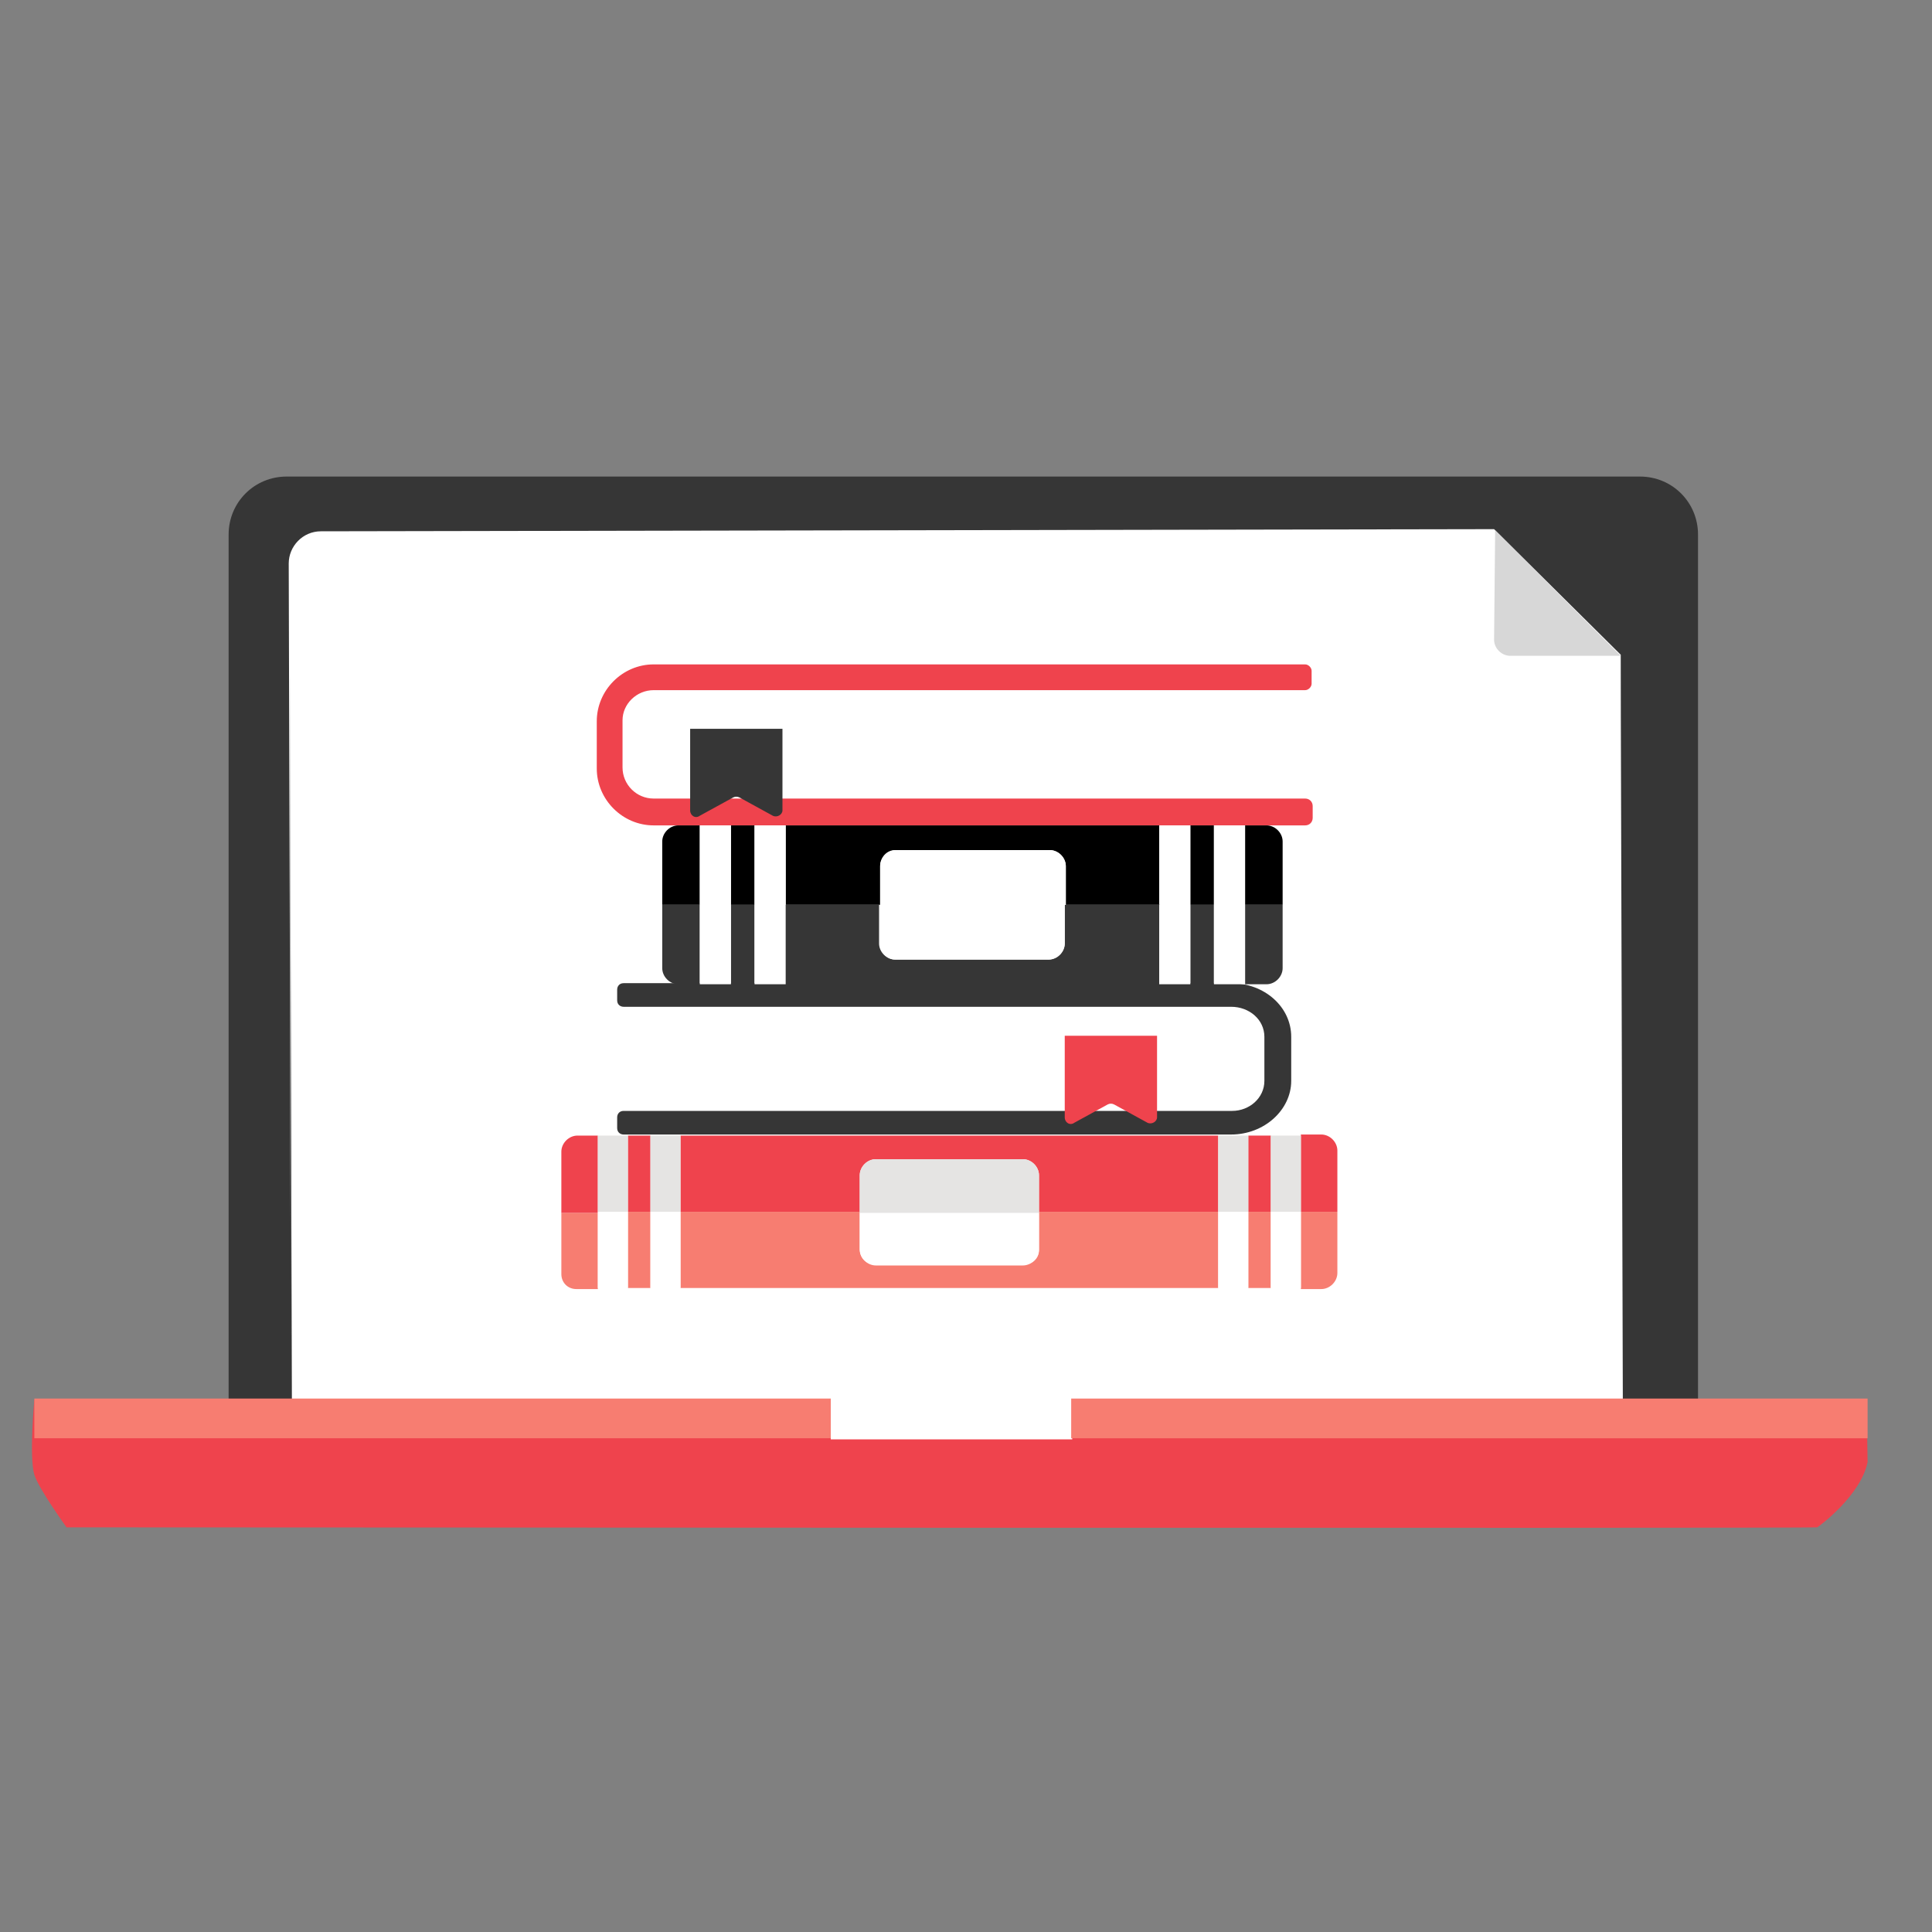 <?xml version="1.0" encoding="utf-8"?>
<!-- Generator: Adobe Illustrator 22.1.0, SVG Export Plug-In . SVG Version: 6.00 Build 0)  -->
<svg version="1.1" id="Livello_1" xmlns="http://www.w3.org/2000/svg" xmlns:xlink="http://www.w3.org/1999/xlink" x="0px" y="0px"
	 viewBox="0 0 180 180" style="enable-background:new 0 0 180 180;" xml:space="preserve">
<rect x="0" y="0" width="180" height="180" fill="#808080" stroke="none"/>
<style type="text/css">
	.st0{clip-path:url(#SVGID_2_);}
	.st1{clip-path:url(#SVGID_4_);fill:#363636;}
	.st2{clip-path:url(#SVGID_4_);fill:#FFFFFF;}
	.st3{clip-path:url(#SVGID_4_);fill:#D7D7D7;}
	.st4{clip-path:url(#SVGID_4_);fill:#EF434D;}
	.st5{clip-path:url(#SVGID_4_);fill:#F77D71;}
	.st6{clip-path:url(#SVGID_4_);}
	.st7{clip-path:url(#SVGID_4_);fill:#E5E4E3;}
</style>
<g id="Digital_literature_1_">
	<g>
		<defs>
			<rect id="SVGID_1_" x="3" y="44.4" width="171" height="98"/>
		</defs>
		<clipPath id="SVGID_2_">
			<use xlink:href="#SVGID_1_"  style="overflow:visible;"/>
		</clipPath>
		<g class="st0">
			<defs>
				<rect id="SVGID_3_" x="3" y="44.4" width="171" height="98"/>
			</defs>
			<clipPath id="SVGID_4_">
				<use xlink:href="#SVGID_3_"  style="overflow:visible;"/>
			</clipPath>
			<path class="st1" d="M152.8,140H26.7c-3,0-5.4-2.4-5.4-5.4V49.8c0-3,2.4-5.4,5.4-5.4h126.1c3,0,5.4,2.4,5.4,5.4v84.8
				C158.3,137.6,155.8,140,152.8,140"/>
			<path class="st2" d="M151.1,124L151,61l-11.8-11.7L29.9,49.5c-1.7,0-3,1.4-3,3l0.2,71.7c0,5.2-0.1-68.8-0.1-63.6l0.2,71.7
				c0,1.7,1.4,3,3,3l118-0.2c1.7,0,3-1.4,3-3L151,63.6C150.9,58.4,151.1,129.1,151.1,124"/>
			<path class="st3" d="M139.3,49.4L151,61.1l-10.3,0c-0.8,0-1.5-0.7-1.5-1.5L139.3,49.4z"/>
			<path class="st4" d="M169.3,142.3c-0.2,0.1-163.1,0-163.1,0s-2.6-3.6-3-4.9c-0.5-1.7,0-7,0-7h17.7h10.5h46v3.7h22.5v-3.7h74
				l0.1,5.8C173.4,139.3,169.5,142.2,169.3,142.3"/>
			<rect x="99.8" y="130.3" class="st5" width="74.2" height="3.7"/>
			<rect x="3.2" y="130.3" class="st5" width="74.2" height="3.7"/>
			<polygon class="st2" points="119.8,63.9 119.8,75.3 59.9,75.3 57.7,73.9 56.7,70.2 57.1,65.8 59.1,63.4 62.2,62.9 			"/>
			<path class="st4" d="M60.9,64.3h60.7c0.3,0,0.6-0.3,0.6-0.6v-1.2c0-0.3-0.3-0.6-0.6-0.6H60.9c-2.9,0-5.3,2.4-5.3,5.3v4.4
				c0,2.9,2.4,5.3,5.3,5.3h60.7c0.4,0,0.7-0.3,0.7-0.7v-1.1c0-0.4-0.3-0.7-0.7-0.7H60.9c-1.6,0-2.9-1.3-2.9-2.9v-4.4
				C58,65.6,59.3,64.3,60.9,64.3"/>
			<path class="st1" d="M64.3,67.9v7.6c0,0.5,0.5,0.8,0.9,0.5l3.1-1.7c0.2-0.1,0.4-0.1,0.6,0l3.1,1.7c0.4,0.2,0.9-0.1,0.9-0.5v-7.6
				H64.3z"/>
			<polygon class="st2" points="60,104.3 60,93.5 115.8,93.5 118.2,94.9 119.1,98.4 118.7,102.5 116.6,104.7 113.4,105.2 			"/>
			<path class="st1" d="M114.8,103.5H58.1c-0.4,0-0.6,0.3-0.6,0.6v1c0,0.4,0.3,0.6,0.6,0.6h56.6c3.1,0,5.6-2.3,5.6-5v-4.1
				c0-2.8-2.5-5-5.6-5H58.1c-0.4,0-0.6,0.3-0.6,0.6v1c0,0.4,0.3,0.6,0.6,0.6h56.6c1.7,0,3.1,1.2,3.1,2.8v4.1
				C117.8,102.3,116.4,103.5,114.8,103.5"/>
			<rect x="68.1" y="84.3" class="st1" width="2.2" height="7.4"/>
			<path class="st1" d="M99.2,84.3v3.6c0,0.8-0.7,1.5-1.5,1.5H83.4c-0.8,0-1.5-0.7-1.5-1.5v-3.6h-8.8v7.4H108v-7.4H99.2z"/>
			<path class="st1" d="M61.7,84.3v5.9c0,0.8,0.7,1.5,1.5,1.5h2v-7.4H61.7z"/>
			<path class="st1" d="M116,91.7h2c0.8,0,1.5-0.7,1.5-1.5v-5.9H116V91.7z"/>
			<rect x="110.9" y="84.3" class="st1" width="2.2" height="7.4"/>
			<path class="st6" d="M65.2,76.9h-2c-0.8,0-1.5,0.7-1.5,1.5v5.9h3.5V76.9z"/>
			<path class="st6" d="M116,76.9v7.4h3.5v-5.9c0-0.8-0.7-1.5-1.5-1.5H116z"/>
			<rect x="68.1" y="76.9" class="st6" width="2.2" height="7.4"/>
			<path class="st6" d="M82,84.3v-3.6c0-0.8,0.7-1.5,1.5-1.5h14.3c0.8,0,1.5,0.7,1.5,1.5v3.6h8.8v-7.4H73.2v7.4H82z"/>
			<rect x="110.9" y="76.9" class="st6" width="2.2" height="7.4"/>
			<rect x="65.2" y="84.3" class="st2" width="2.9" height="7.4"/>
			<rect x="65.2" y="76.9" class="st2" width="2.9" height="7.4"/>
			<rect x="70.3" y="84.3" class="st2" width="2.9" height="7.4"/>
			<rect x="70.3" y="76.9" class="st2" width="2.9" height="7.4"/>
			<rect x="108" y="84.3" class="st2" width="2.9" height="7.4"/>
			<rect x="108" y="76.9" class="st2" width="2.9" height="7.4"/>
			<rect x="113.1" y="84.3" class="st2" width="2.9" height="7.4"/>
			<rect x="113.1" y="76.9" class="st2" width="2.9" height="7.4"/>
			<path class="st2" d="M83.4,89.4h14.3c0.8,0,1.5-0.7,1.5-1.5v-3.6H82v3.6C82,88.7,82.6,89.4,83.4,89.4"/>
			<path class="st2" d="M82,80.7v3.6h17.3v-3.6c0-0.8-0.7-1.5-1.5-1.5H83.4C82.6,79.2,82,79.9,82,80.7"/>
			<rect x="58.5" y="112.9" class="st5" width="2.1" height="7.1"/>
			<path class="st5" d="M96.8,112.9v3.6c0,0.7-0.6,1.3-1.3,1.3h-14c-0.8,0-1.4-0.6-1.4-1.4v-3.5H63.4v7.1h50.1v-7.1H96.8z"/>
			<path class="st5" d="M52.3,112.9v5.8c0,0.8,0.6,1.4,1.4,1.4h2v-7.1H52.3z"/>
			<path class="st5" d="M121.2,120.1h1.9c0.8,0,1.5-0.7,1.5-1.5v-5.7h-3.4V120.1z"/>
			<rect x="116.3" y="112.9" class="st5" width="2.1" height="7.1"/>
			<path class="st4" d="M55.7,105.8h-1.9c-0.8,0-1.5,0.7-1.5,1.5v5.7h3.4V105.8z"/>
			<path class="st4" d="M121.2,105.8v7.1h3.4v-5.7c0-0.8-0.7-1.5-1.5-1.5H121.2z"/>
			<rect x="58.5" y="105.8" class="st4" width="2.1" height="7.1"/>
			<path class="st4" d="M80.1,112.9v-3.4c0-0.8,0.7-1.5,1.5-1.5h13.7c0.8,0,1.5,0.7,1.5,1.5v3.4h16.7v-7.1H63.4v7.1H80.1z"/>
			<rect x="116.3" y="105.8" class="st4" width="2.1" height="7.1"/>
			<rect x="55.7" y="112.9" class="st2" width="2.8" height="7.1"/>
			<rect x="55.7" y="105.8" class="st7" width="2.8" height="7.1"/>
			<rect x="60.6" y="112.9" class="st2" width="2.8" height="7.1"/>
			<rect x="60.6" y="105.8" class="st7" width="2.8" height="7.1"/>
			<rect x="113.5" y="112.9" class="st2" width="2.8" height="7.1"/>
			<rect x="113.5" y="105.8" class="st7" width="2.8" height="7.1"/>
			<rect x="118.4" y="112.9" class="st2" width="2.8" height="7.1"/>
			<rect x="118.4" y="105.8" class="st7" width="2.8" height="7.1"/>
			<path class="st2" d="M81.6,117.9h13.7c0.8,0,1.5-0.7,1.5-1.5v-3.4H80.1v3.4C80.1,117.2,80.8,117.9,81.6,117.9"/>
			<path class="st7" d="M80.1,109.5v3.5h16.7v-3.5c0-0.8-0.7-1.5-1.5-1.5H81.6C80.8,108,80.1,108.7,80.1,109.5"/>
			<path class="st4" d="M99.2,96.5v7.6c0,0.5,0.5,0.8,0.9,0.5l3.1-1.7c0.2-0.1,0.4-0.1,0.6,0l3.1,1.7c0.4,0.2,0.9-0.1,0.9-0.5v-7.6
				H99.2z"/>
		</g>
	</g>
</g>
</svg>
